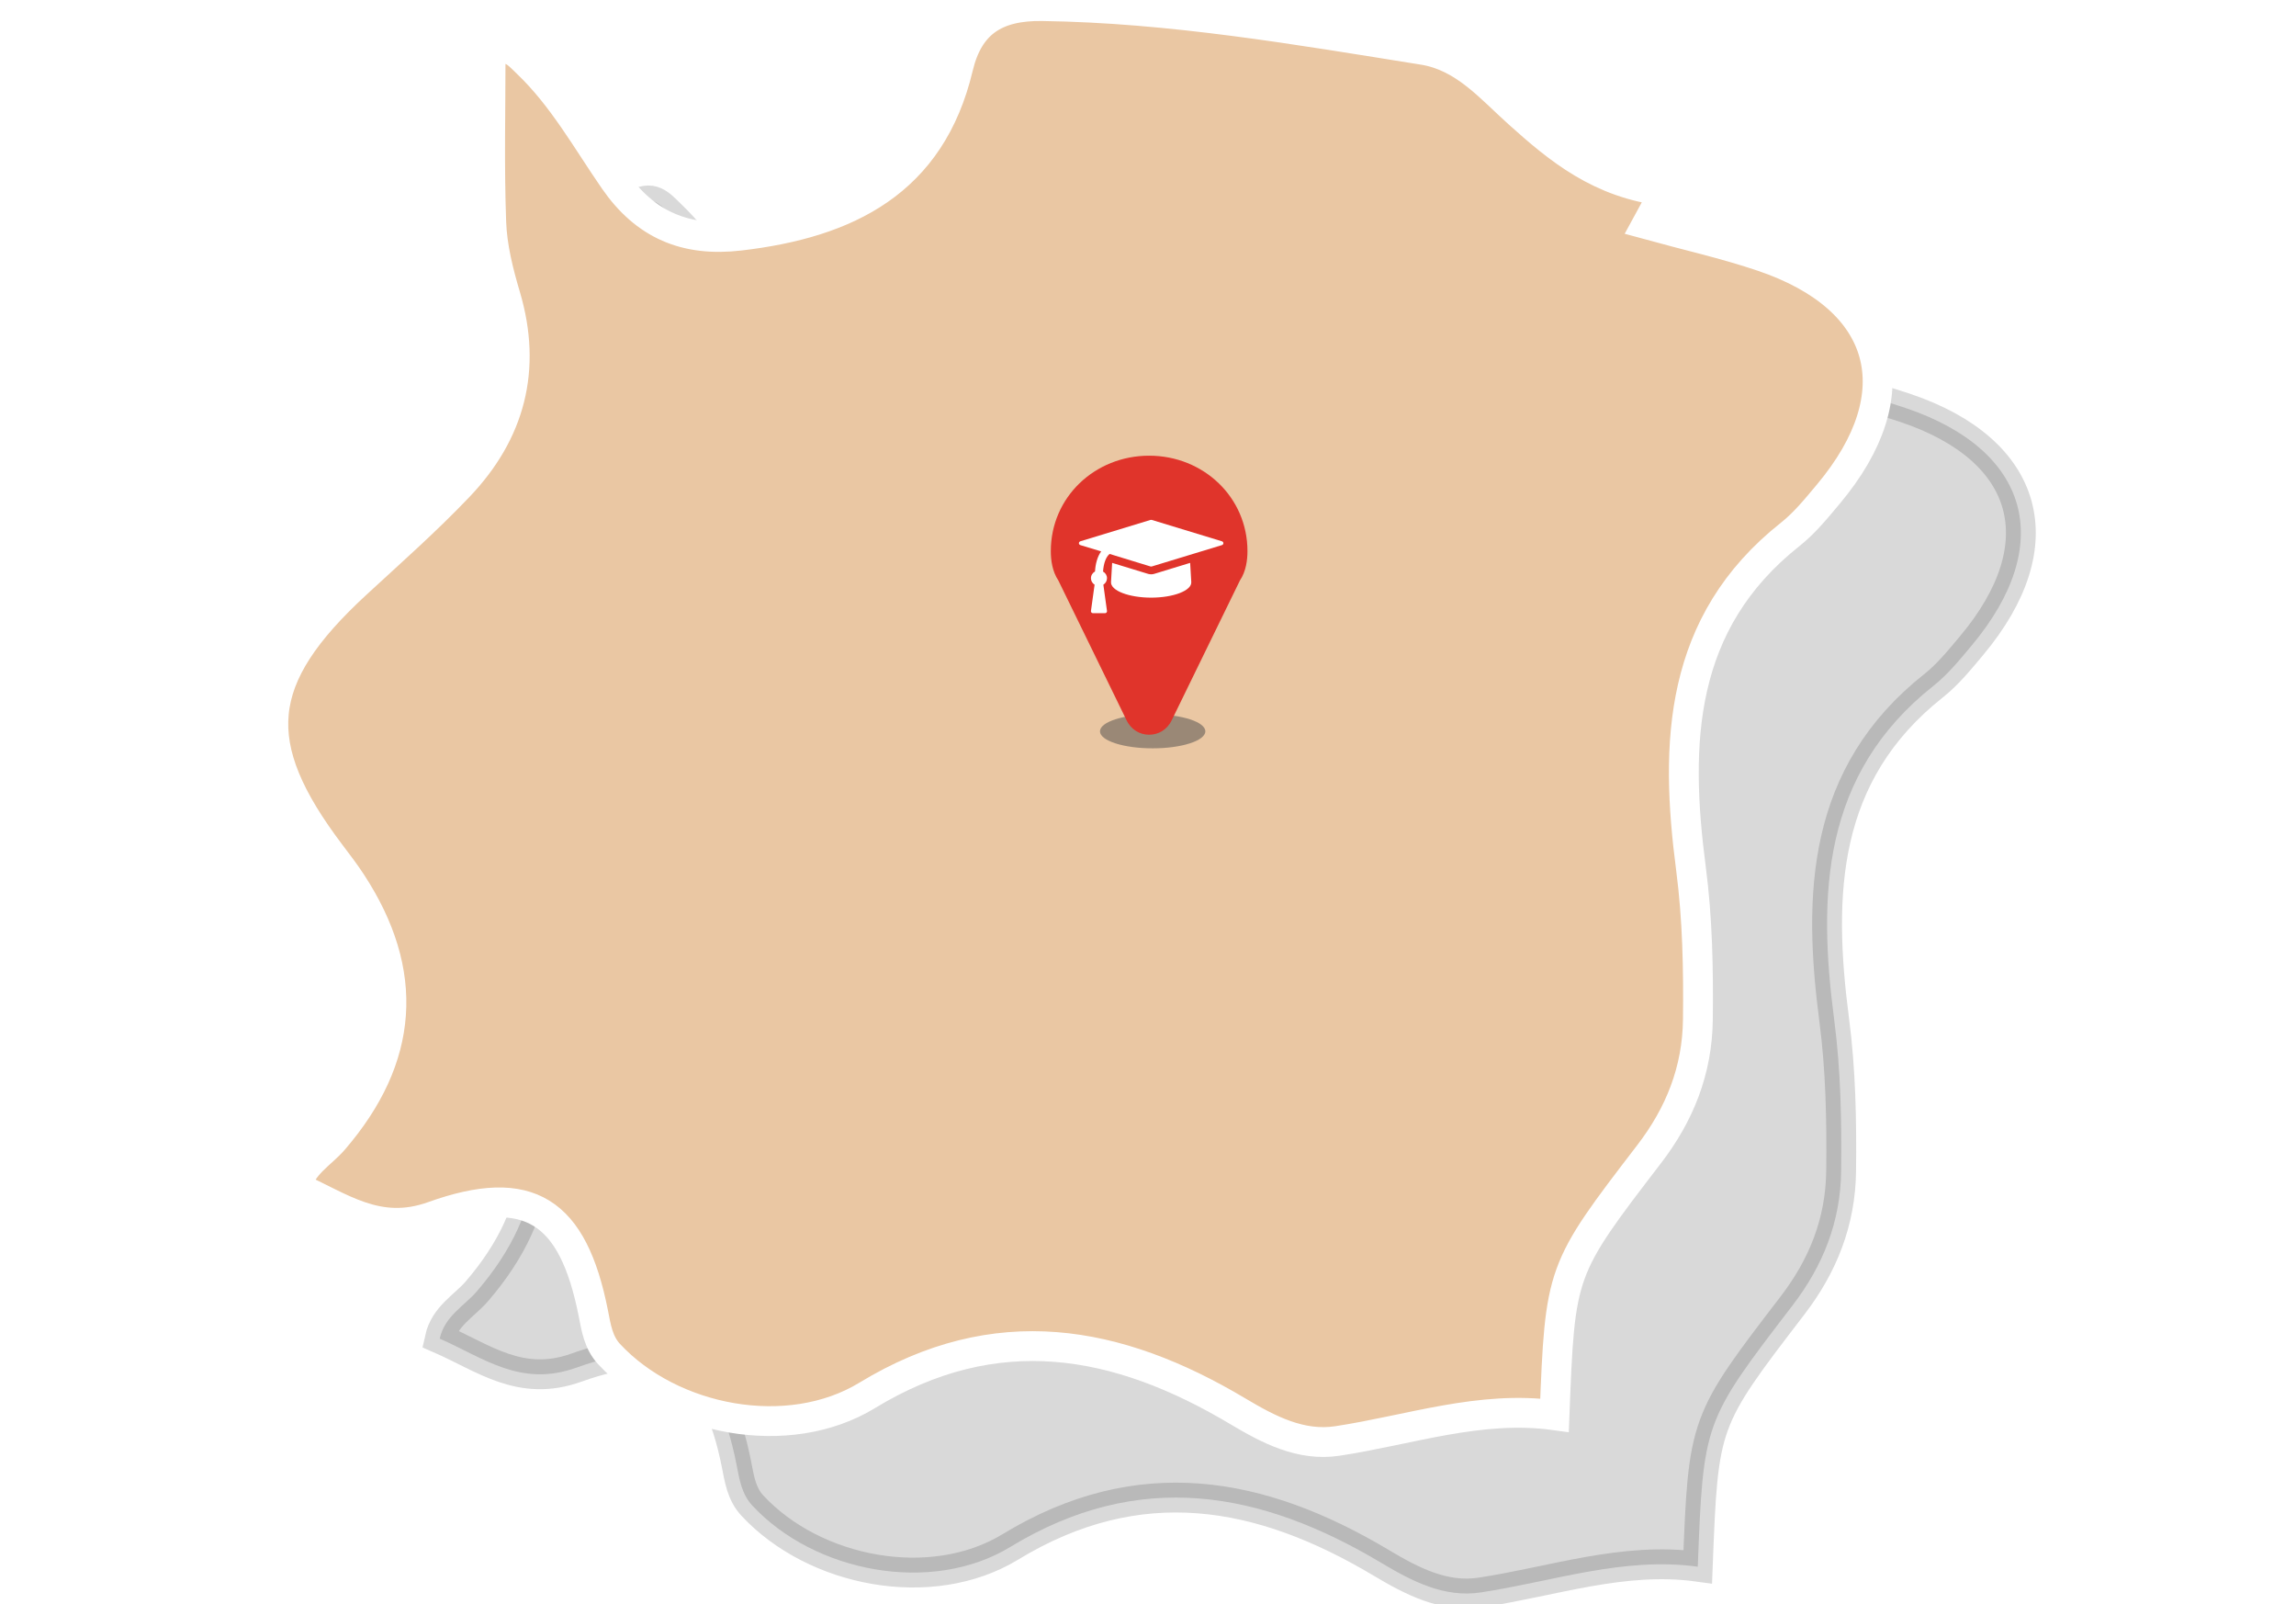 <?xml version="1.0" encoding="UTF-8"?>
<svg width="378px" height="264px" viewBox="0 0 378 264" version="1.1" xmlns="http://www.w3.org/2000/svg" xmlns:xlink="http://www.w3.org/1999/xlink">
    <!-- Generator: Sketch 51.2 (57519) - http://www.bohemiancoding.com/sketch -->
    <title>modal-maps</title>
    <desc>Created with Sketch.</desc>
    <defs>
        <filter x="-31.5%" y="-97.6%" width="163.0%" height="295.2%" filterUnits="objectBoundingBox" id="filter-1">
            <feGaussianBlur stdDeviation="1.822" in="SourceGraphic"></feGaussianBlur>
        </filter>
    </defs>
    <g id="modal-maps" stroke="none" stroke-width="1" fill="none" fill-rule="evenodd">
        <g id="inner-map-378x264">
            <g id="511" transform="translate(45, 1)">
                <path d="M252.684,55.379 C251.505,57.547 250.788,58.874 249.702,60.862 C256.207,62.654 262.57,64.073 268.717,66.149 C289.245,73.077 293.524,88.625 279.61,105.232 C277.659,107.562 275.694,109.99 273.335,111.86 C254.925,126.43 254.267,146.204 256.979,166.917 C258.055,175.176 258.207,183.421 258.114,191.724 C258.02,200.11 255.112,207.351 250.08,213.897 C235.439,232.98 235.443,232.98 234.51,256.856 C222.281,255.177 210.71,259.275 198.78,261.091 C192.776,262.007 187.489,259.255 182.374,256.205 C162.539,244.372 142.547,240.691 121.326,253.606 C108.35,261.497 89.104,257.801 78.865,246.801 C77.086,244.881 76.732,242.468 76.246,239.981 C72.91,223.233 65.707,218.425 49.881,224.099 C40.703,227.389 34.615,222.474 27.392,219.326 C28.208,215.61 31.426,213.95 33.514,211.527 C45.08,198.088 46.161,184.033 36.418,169.165 C35.357,167.549 34.173,166.007 33.008,164.465 C19.33,146.39 20.376,135.57 37.229,120.031 C42.928,114.778 48.761,109.628 54.101,104.022 C62.587,95.132 65.378,84.675 61.815,72.656 C60.641,68.71 59.609,64.587 59.462,60.509 C59.118,51.222 59.354,41.916 59.354,32.883 C62.321,30.832 63.727,32.726 65.353,34.273 C71.239,39.884 75.14,46.968 79.69,53.553 C84.785,60.93 91.438,63.775 100.39,62.717 C118.068,60.646 131.845,53.925 136.331,35.027 C138.066,27.742 142.498,24.825 150.172,24.932 C171.349,25.226 192.093,28.82 212.886,32.144 C219.622,33.221 223.882,38.351 228.575,42.557 C235.237,48.554 242.027,54.135 252.684,55.379 Z" id="Shape" stroke="#000000" stroke-width="4.909" fill="#000000" fill-rule="nonzero" opacity="0.15"></path>
                <path d="M229.1,30.449 C227.921,32.618 227.204,33.945 226.118,35.932 C232.623,37.724 238.986,39.144 245.133,41.22 C265.661,48.147 269.94,63.696 256.026,80.302 C254.075,82.632 252.11,85.061 249.751,86.931 C231.341,101.501 230.682,121.274 233.395,141.988 C234.471,150.247 234.623,158.491 234.53,166.794 C234.436,175.181 231.528,182.422 226.496,188.967 C211.855,208.051 211.859,208.051 210.926,231.927 C198.697,230.248 187.126,234.345 175.196,236.162 C169.192,237.077 163.905,234.326 158.79,231.276 C138.955,219.443 118.963,215.761 97.742,228.676 C84.766,236.568 65.52,232.872 55.281,221.871 C53.502,219.952 53.148,217.538 52.662,215.051 C49.326,198.303 42.123,193.496 26.297,199.17 C17.119,202.46 11.031,197.544 3.808,194.396 C4.624,190.681 7.842,189.021 9.93,186.598 C21.496,173.159 22.577,159.103 12.834,144.235 C11.773,142.619 10.589,141.077 9.424,139.535 C-4.254,121.46 -3.208,110.641 13.645,95.102 C19.344,89.849 25.177,84.698 30.517,79.093 C39.003,70.202 41.794,59.745 38.231,47.726 C37.057,43.78 36.025,39.658 35.878,35.58 C35.534,26.293 35.77,16.986 35.77,7.953 C38.737,5.902 40.143,7.797 41.769,9.344 C47.655,14.954 51.556,22.038 56.106,28.623 C61.201,36.001 67.854,38.845 76.806,37.788 C94.484,35.717 108.261,28.995 112.747,10.098 C114.482,2.813 118.914,-0.105 126.588,0.003 C147.765,0.297 168.509,3.89 189.302,7.214 C196.038,8.291 200.298,13.422 204.991,17.627 C211.653,23.625 218.443,29.206 229.1,30.449 Z" id="Shape" stroke="#FFFFFF" stroke-width="4.909" fill="#EAC7A3"></path>
            </g>
        </g>
        <g id="ic-section-info" transform="translate(173, 75)">
            <ellipse id="shadow" fill-opacity="0.5" fill="#4A4A4A" fill-rule="nonzero" style="mix-blend-mode: multiply;" filter="url(#filter-1)" cx="16.766" cy="45.365" rx="8.672" ry="2.8"></ellipse>
            <path d="M32.375,15.711 C32.375,17.132 32.154,19.016 31.13,20.546 L19.923,43.508 C19.16,45.118 17.705,45.925 16.188,45.925 C14.67,45.925 13.216,45.118 12.452,43.508 L1.245,20.546 C0.221,19.016 0,17.132 0,15.711 C0,6.847 7.24,0 16.188,0 C25.135,0 32.375,6.847 32.375,15.711 Z" id="ic-map-marker" fill="#E0342B" fill-rule="evenodd"></path>
            <path d="M22.939,17.642 L23.125,20.802 C23.208,22.213 20.162,23.363 16.518,23.363 C12.874,23.363 9.828,22.213 9.911,20.802 L10.097,17.642 L16.023,19.452 C16.188,19.502 16.353,19.522 16.518,19.522 C16.683,19.522 16.848,19.502 17.014,19.452 L22.939,17.642 Z M28.411,14.402 C28.411,14.542 28.318,14.662 28.184,14.712 L16.621,18.232 C16.58,18.242 16.549,18.242 16.518,18.242 C16.487,18.242 16.456,18.242 16.415,18.232 L9.684,16.172 C9.095,16.622 8.682,17.722 8.6,19.072 C8.992,19.292 9.25,19.692 9.25,20.162 C9.25,20.612 9.013,21.002 8.651,21.232 L9.25,25.563 C9.26,25.653 9.229,25.743 9.168,25.813 C9.106,25.883 9.013,25.923 8.92,25.923 L6.938,25.923 C6.845,25.923 6.752,25.883 6.69,25.813 C6.628,25.743 6.597,25.653 6.607,25.563 L7.206,21.232 C6.845,21.002 6.607,20.612 6.607,20.162 C6.607,19.682 6.886,19.272 7.278,19.052 C7.34,17.882 7.65,16.622 8.29,15.752 L4.852,14.712 C4.718,14.662 4.625,14.542 4.625,14.402 C4.625,14.262 4.718,14.142 4.852,14.092 L16.415,10.571 C16.456,10.561 16.487,10.561 16.518,10.561 C16.549,10.561 16.58,10.561 16.621,10.571 L28.184,14.092 C28.318,14.142 28.411,14.262 28.411,14.402 Z" id="ic-cap" fill="#FFFFFF" fill-rule="evenodd"></path>
        </g>
    </g>
</svg>